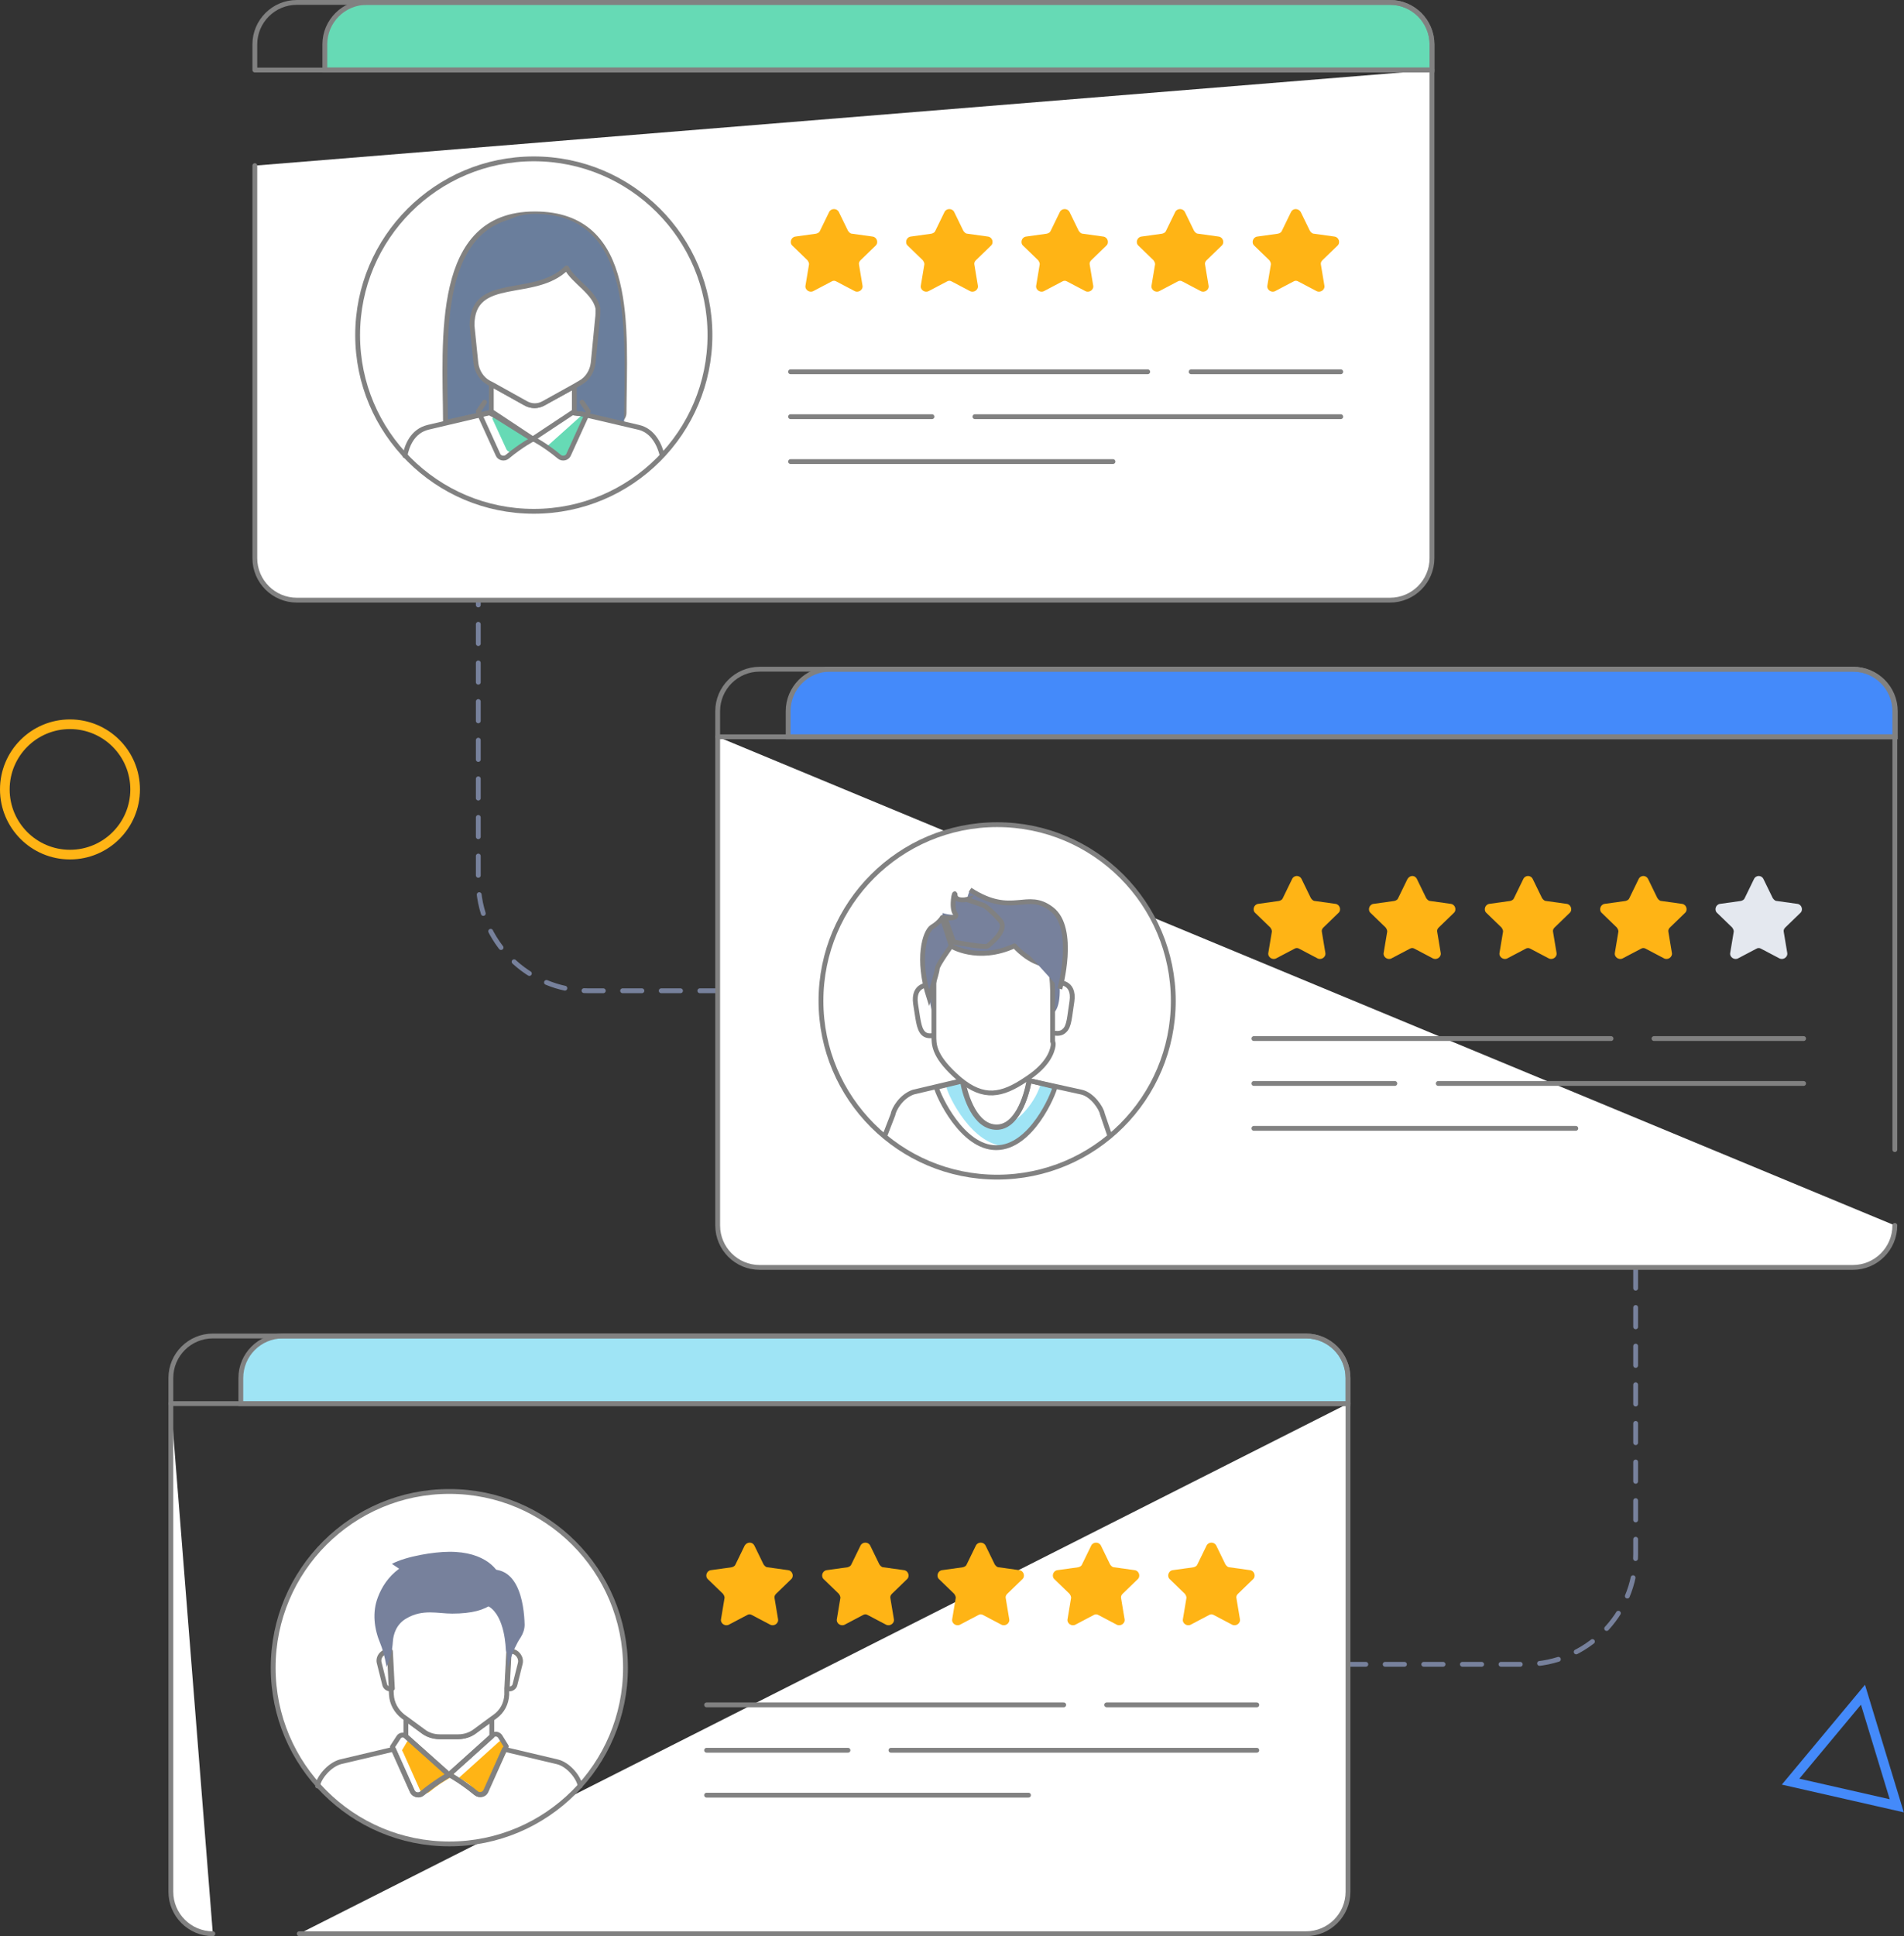 <svg xmlns="http://www.w3.org/2000/svg" width="394.5" height="401"><rect width="100%" height="100%" fill="#333333" stroke="none"/><style>.st0,.st1{stroke-linecap:round;stroke-linejoin:round;stroke-miterlimit:10}.st0{stroke-dasharray:4,4;fill:none;stroke:#77819c}.st1{fill:#fff;stroke:#818181}.st2{fill:#ffb415}.st3{fill:none;stroke:#818181;stroke-linecap:round;stroke-linejoin:round;stroke-miterlimit:10}.st4{fill:#66dab5}.st10,.st11{fill:#77819c}.st11{stroke:#818181;stroke-miterlimit:10}</style><path class="st0" d="M338.9 262.8v59.1c0 12.5-10.2 22.8-22.8 22.8h-90.3M181 205.2h-59.1c-12.5 0-22.8-10.2-22.8-22.8V92.2"/><path class="st1" d="M296.7 14.5v101.1c0 4.8-3.9 8.7-8.7 8.7H61.5c-4.8 0-8.7-3.9-8.7-8.7V34.3"/><path class="st2" d="M221.6 43.9l1.9 3.9c.2.3.5.6.8.6l4.3.6c.9.1 1.3 1.3.6 1.9l-3.1 3c-.3.3-.4.6-.3 1l.7 4.2c.2.9-.8 1.6-1.6 1.2l-3.8-2c-.3-.2-.7-.2-1 0l-3.8 2c-.8.4-1.8-.3-1.6-1.2l.7-4.2c.1-.4-.1-.7-.3-1l-3.1-3c-.7-.6-.3-1.8.6-1.9l4.3-.6c.4-.1.7-.3.8-.6l1.9-3.9c.4-.8 1.6-.8 2 0zM245.5 43.9l1.9 3.9c.2.3.5.6.8.6l4.3.6c.9.1 1.3 1.3.6 1.9l-3.1 3c-.3.3-.4.6-.3 1l.7 4.2c.2.9-.8 1.6-1.6 1.2l-3.8-2c-.3-.2-.7-.2-1 0l-3.8 2c-.8.4-1.8-.3-1.6-1.2l.7-4.2c.1-.4-.1-.7-.3-1l-3.1-3c-.7-.6-.3-1.8.6-1.9l4.3-.6c.4-.1.7-.3.8-.6l1.9-3.9c.4-.8 1.6-.8 2 0zM269.5 43.9l1.9 3.9c.2.3.5.6.8.6l4.3.6c.9.1 1.3 1.3.6 1.9l-3.1 3c-.3.3-.4.6-.3 1l.7 4.2c.2.9-.8 1.6-1.6 1.2l-3.8-2c-.3-.2-.7-.2-1 0l-3.8 2c-.8.4-1.8-.3-1.6-1.2l.7-4.2c.1-.4-.1-.7-.3-1l-3.1-3c-.7-.6-.3-1.8.6-1.9l4.3-.6c.4-.1.7-.3.8-.6l1.9-3.9c.4-.8 1.5-.8 2 0zM197.7 43.9l1.9 3.9c.2.3.5.6.8.6l4.3.6c.9.1 1.3 1.3.6 1.9l-3.1 3c-.3.3-.4.6-.3 1l.7 4.2c.2.9-.8 1.6-1.6 1.2l-3.8-2c-.3-.2-.7-.2-1 0l-3.8 2c-.8.4-1.8-.3-1.6-1.2l.7-4.2c.1-.4-.1-.7-.3-1l-3.1-3c-.7-.6-.3-1.8.6-1.9l4.3-.6c.4-.1.7-.3.8-.6l1.9-3.9c.4-.8 1.6-.8 2 0zM173.8 43.9l1.9 3.9c.2.3.5.6.8.6l4.3.6c.9.1 1.3 1.3.6 1.9l-3.1 3c-.3.3-.4.6-.3 1l.7 4.2c.2.9-.8 1.6-1.6 1.2l-3.8-2c-.3-.2-.7-.2-1 0l-3.8 2c-.8.4-1.8-.3-1.6-1.2l.7-4.2c.1-.4-.1-.7-.3-1l-3.1-3c-.7-.6-.3-1.8.6-1.9l4.3-.6c.4-.1.7-.3.8-.6l1.9-3.9c.4-.8 1.6-.8 2 0z"/><path class="st3" d="M163.8 95.6h66.8M163.8 86.3h29.3M202 86.3h75.8"/><g><path class="st3" d="M277.8 77h-31M237.8 77h-74"/></g><g><circle class="st1" cx="110.6" cy="69.4" r="36.5"/><path class="st4" d="M104.7 84.6l7.5 5.1s-2.4 1.2-5.4 3.7c-.6.5-1.6.3-1.9-.4l-2.9-6.3 1.3-1.9c.3-.5 1-.6 1.4-.2zM122.1 84.6l-8.7 7.8s-.3-.4 2.7 2.1c.6.5 1.6.3 1.9-.4l4.1-9 1.5-.3c-.4-.5-1.1-.6-1.5-.2z"/><path d="M128.3 87.1c.6-.3 1-.9 1-1.6.1-17.3 2.4-41.2-18.5-41.2S92.2 70.2 92.3 87.5l9.8-2.2h17l9.2 1.8z" fill="#6a7e9c" stroke="#818181" stroke-miterlimit="10"/><path d="M129.3 87.8c.1-18.4 2.4-43.5-18.5-43.5-11.9 0-12.7 14.4-12.7 14.4 6.9-1.2 11.1 1.7 18-1.2L113.5 85" fill="#6a7e9c"/><path class="st1" d="M119 80v5.2l-8.6 5.7-8.6-5.7v-5.6l7 3.9c1.2.7 2.6.7 3.8 0L119 80z"/><path class="st3" d="M118.7 85.5c.2.1 1.6.2 1.8.2l1.1.3 10.7 2.5c3.1.7 4.4 3.8 4.9 5.8M83.9 94.4c.4-2 1.5-5.1 4.8-5.9L99.3 86l2.1-.5 1.5.8 7.5 4.7"/><path class="st3" d="M110.5 90.9s-2.4 1.2-5.4 3.7c-.6.5-1.6.3-1.9-.4l-4.1-9 1.3-1.9M110.5 90.9s2.4 1.2 5.4 3.7c.6.5 1.6.3 1.9-.4l4.1-9-1.3-1.9"/><path class="st1" d="M123.9 64c0 .7 0 1.3-.1 2l-.9 9.2c-.2 1.7-1.2 3.3-2.7 4.1l-1.2.7-6.3 3.5c-1.2.7-2.6.7-3.8 0l-7-3.9-.6-.3c-1.5-.8-2.5-2.4-2.7-4.1l-.8-7.8c0-10.6 13-5.3 19.6-11.9 1.3 2.7 6 5.1 6.5 8.5z"/></g><path d="M67.3 14.5V9.2c0-4.8 3.9-8.7 8.7-8.7h212c4.8 0 8.7 3.9 8.7 8.7v5.3H67.3z" fill="#66dab5" stroke="#818181" stroke-miterlimit="10"/><path class="st3" d="M52.8 14.5V9.2c0-4.8 3.9-8.7 8.7-8.7H288c4.8 0 8.7 3.9 8.7 8.7v5.3H52.8z"/><g><path class="st1" d="M392.6 253.8c0 4.8-3.9 8.7-8.7 8.7H157.4c-4.8 0-8.7-3.9-8.7-8.7V152.6M392.6 152.6v85.5"/><path class="st2" d="M317.6 182.1l1.9 3.9c.2.3.5.6.8.6l4.3.6c.9.1 1.3 1.3.6 1.9l-3.1 3c-.3.3-.4.6-.3 1l.7 4.2c.2.9-.8 1.6-1.6 1.2l-3.8-2c-.3-.2-.7-.2-1 0l-3.8 2c-.8.4-1.8-.3-1.6-1.2l.7-4.2c.1-.4-.1-.7-.3-1l-3.1-3c-.7-.6-.3-1.8.6-1.9l4.3-.6c.4-.1.7-.3.8-.6l1.9-3.9c.4-.9 1.6-.9 2 0zM341.5 182.1l1.9 3.9c.2.3.5.6.8.6l4.3.6c.9.1 1.3 1.3.6 1.9l-3.1 3c-.3.3-.4.6-.3 1l.7 4.2c.2.9-.8 1.6-1.6 1.2l-3.8-2c-.3-.2-.7-.2-1 0l-3.8 2c-.8.4-1.8-.3-1.6-1.2l.7-4.2c.1-.4-.1-.7-.3-1l-3.1-3c-.7-.6-.3-1.8.6-1.9l4.3-.6c.4-.1.7-.3.8-.6l1.9-3.9c.4-.9 1.6-.9 2 0z"/><path d="M365.4 182.1l1.9 3.9c.2.3.5.6.8.6l4.3.6c.9.1 1.3 1.3.6 1.9l-3.1 3c-.3.3-.4.6-.3 1l.7 4.2c.2.9-.8 1.6-1.6 1.2l-3.8-2c-.3-.2-.7-.2-1 0l-3.8 2c-.8.4-1.8-.3-1.6-1.2l.7-4.2c.1-.4-.1-.7-.3-1l-3.1-3c-.7-.6-.3-1.8.6-1.9l4.3-.6c.4-.1.7-.3.8-.6l1.9-3.9c.4-.9 1.6-.9 2 0z" fill="#e4e8ef"/><path class="st2" d="M293.6 182.1l1.9 3.9c.2.3.5.6.8.6l4.3.6c.9.1 1.3 1.3.6 1.9l-3.1 3c-.3.3-.4.6-.3 1l.7 4.2c.2.9-.8 1.6-1.6 1.2l-3.8-2c-.3-.2-.7-.2-1 0l-3.8 2c-.8.4-1.8-.3-1.6-1.2l.7-4.2c.1-.4-.1-.7-.3-1l-3.1-3c-.7-.6-.3-1.8.6-1.9l4.3-.6c.4-.1.7-.3.8-.6l1.9-3.9c.5-.9 1.6-.9 2 0zM269.7 182.1l1.9 3.9c.2.3.5.6.8.6l4.3.6c.9.1 1.3 1.3.6 1.9l-3.1 3c-.3.3-.4.6-.3 1l.7 4.2c.2.9-.8 1.6-1.6 1.2l-3.8-2c-.3-.2-.7-.2-1 0l-3.8 2c-.8.4-1.8-.3-1.6-1.2l.7-4.2c.1-.4-.1-.7-.3-1l-3.1-3c-.7-.6-.3-1.8.6-1.9l4.3-.6c.4-.1.7-.3.8-.6l1.9-3.9c.4-.9 1.6-.9 2 0z"/><path class="st3" d="M259.8 233.7h66.7M259.8 224.4H289M298 224.4h75.7M373.7 215.1h-31M333.8 215.1h-74"/><g><circle class="st1" cx="206.6" cy="207.3" r="36.5"/><path d="M208.5 237.4c-7.1-.1-12-10.4-12.4-12.2l3.2-1.3c.6 3.3 2.8 9.6 7.2 9.6 4.1 0 8.5-5.8 9.2-9.4l2.8.4s-4.9 13-10 12.9z" fill="#9fe4f5"/><path class="st3" d="M218.6 225.1c-.3 1.5-4.9 12.6-12.2 12.6-7.1 0-12-10.8-12.4-12.5l5.4-1.3c.6 3.3 2.6 9.6 7.1 9.6 4.1 0 6.1-6.1 6.8-9.7l5.3 1.3z"/><path class="st3" d="M183.3 235.3l1.7-4.4c.2-1.2 1.7-3.8 4.2-4.7l7.2-1.7 1.3-.3.9-.2c.3-.1.5-.2.7-.4l.2.1v.1c.6 3.3 2.6 9.6 7 9.6 4.1 0 6.1-6 6.7-9.6l10.9 2.4c2.2.5 4.1 3.3 4.3 4.5l1.5 4.4"/><path class="st10" d="M218.3 209.8c-.1-5.7-.8-6.6-.8-6.6-4.1-.4-7.3-4.8-7.3-4.8-7.9 4.2-13.5 0-13.5 0-4 3.9-3.6 9-3.6 9v2.1c-.1-.3-.2-.8-.3-1.4-.7-3-1.5-9.1 2.1-12.6 0 0 .2-4.8.4-6.4 0 0 2.9 1 5-.2 0 0-.5-2.2.8-4.8 0 0 2.9 3.2 6.2 3.6 3.3.3 10.6 5.2 12 13.8.9 6.4-.6 8-1 8.3z"/><path class="st1" d="M218.2 216.6c-.2 1.3-1.1 3.9-5.1 6.6-.2.1-.4.3-.6.4-4.9 3.3-8.7 4.1-13.7-.1-.3-.3-.7-.6-1-.9-4.4-4.1-4.3-6.4-4.3-8.1v-9.4-1.8s-.4-4.2 3.5-7.4c0 0 5.5 3.5 13.2 0 0 0 3.1 3.7 7.1 4 0 0 .7.7.8 5.4V215.7s.2.3.1.9z"/><path class="st3" d="M193.1 214.5c-.8.1-1.4-.1-1.8-.5-1-1-1.1-3.2-1.6-6.1-.6-4.2 2.9-3.9 2.9-3.9M219.2 203.5s3.5-.3 2.9 3.9c-.5 3-.5 5.2-1.6 6.1-.4.4-1 .6-1.8.5"/><path class="st11" d="M219.6 204.8s3.5-12.5-1.7-16.5-8.1 1.7-16.9-4M195.2 190.1s-.6 1-2.1 1.9c-1.5 1-3.2 6.6-.6 14.7 0 0 1.7-5.4 1.7-6.1s2.9-4.7 2.9-4.7l-1.9-5.8z"/><path class="st11" d="M200.3 186.3s-2.3.5-2.4-.9c-.1-1.4-.9 2.6 0 3.8.9 1.2-2.1.9-2.1.9l1.8 5s6.6 1.3 7.1.8 4.3-3.3 2.5-5.3-3.2-3.1-3.4-3.1c-.2-.1-3.5-1.2-3.5-1.2z"/></g><path d="M163.3 152.6v-5.3c0-4.8 3.9-8.7 8.7-8.7h212c4.8 0 8.7 3.9 8.7 8.7v5.3H163.3z" fill="#448afa" stroke="#818181" stroke-miterlimit="10"/><path class="st3" d="M148.7 152.6v-5.3c0-4.8 3.9-8.7 8.7-8.7h226.5c4.8 0 8.7 3.9 8.7 8.7v5.3H148.7z"/></g><g><path class="st1" d="M44.1 400.5c-4.8 0-8.7-3.9-8.7-8.7V290.7M279.3 290.7v101.1c0 4.8-3.9 8.7-8.7 8.7H62"/><path class="st2" d="M204.2 320.1l1.9 3.9c.2.3.5.6.8.6l4.3.6c.9.1 1.3 1.3.6 1.9l-3.1 3c-.3.3-.4.6-.3 1l.7 4.2c.2.9-.8 1.6-1.6 1.2l-3.8-2c-.3-.2-.7-.2-1 0l-3.8 2c-.8.4-1.8-.3-1.6-1.2l.7-4.2c.1-.4-.1-.7-.3-1l-3.1-3c-.7-.6-.3-1.8.6-1.9l4.3-.6c.4-.1.7-.3.8-.6l1.9-3.9c.4-.8 1.6-.8 2 0zM228.1 320.1l1.9 3.9c.2.3.5.6.8.6l4.3.6c.9.1 1.3 1.3.6 1.9l-3.1 3c-.3.3-.4.6-.3 1l.7 4.2c.2.9-.8 1.6-1.6 1.2l-3.8-2c-.3-.2-.7-.2-1 0l-3.8 2c-.8.4-1.8-.3-1.6-1.2l.7-4.2c.1-.4-.1-.7-.3-1l-3.1-3c-.7-.6-.3-1.8.6-1.9l4.3-.6c.4-.1.7-.3.8-.6l1.9-3.9c.4-.8 1.6-.8 2 0zM252 320.1l1.9 3.9c.2.3.5.6.8.6l4.3.6c.9.1 1.3 1.3.6 1.9l-3.1 3c-.3.3-.4.6-.3 1l.7 4.2c.2.9-.8 1.6-1.6 1.2l-3.8-2c-.3-.2-.7-.2-1 0l-3.8 2c-.8.4-1.8-.3-1.6-1.2l.7-4.2c.1-.4-.1-.7-.3-1l-3.1-3c-.7-.6-.3-1.8.6-1.9l4.3-.6c.4-.1.7-.3.8-.6l1.9-3.9c.4-.8 1.6-.8 2 0zM180.3 320.1l1.9 3.9c.2.3.5.6.8.6l4.3.6c.9.1 1.3 1.3.6 1.9l-3.1 3c-.3.3-.4.6-.3 1l.7 4.2c.2.9-.8 1.6-1.6 1.2l-3.8-2c-.3-.2-.7-.2-1 0l-3.8 2c-.8.4-1.8-.3-1.6-1.2l.7-4.2c.1-.4-.1-.7-.3-1l-3.1-3c-.7-.6-.3-1.8.6-1.9l4.3-.6c.4-.1.7-.3.8-.6l1.9-3.9c.4-.8 1.6-.8 2 0zM156.3 320.1l1.9 3.9c.2.3.5.6.8.6l4.3.6c.9.1 1.3 1.3.6 1.9l-3.1 3c-.3.3-.4.6-.3 1l.7 4.2c.2.9-.8 1.6-1.6 1.2l-3.8-2c-.3-.2-.7-.2-1 0l-3.8 2c-.8.4-1.8-.3-1.6-1.2l.7-4.2c.1-.4-.1-.7-.3-1l-3.1-3c-.7-.6-.3-1.8.6-1.9l4.3-.6c.4-.1.7-.3.8-.6l1.9-3.9c.5-.8 1.6-.8 2 0z"/><path class="st3" d="M146.4 371.8h66.7M146.4 362.5h29.3M184.6 362.5h75.8M260.4 353.1h-31.1M220.4 353.1h-74"/><g><circle class="st1" cx="93.1" cy="345.4" r="36.5"/><path class="st2" d="M94.2 367.6s-.5.3-1.3.8c-1 .6-2.2 1.3-3.9 2.7-.6.5-1.6.3-2-.4l-3.4-7.6-.3-.6 1-1.7c.3-.5 1-.6 1.5-.2l.1.1 8.3 6.9zM104.9 362.8l-.3.6-3.5 7.5c-.3.7-1.3 1-2 .4-1.7-1.4-1.6-1.7-2.7-2.3-.8-.5-1.3-.8-1.3-.8l8.1-7.3.1-.1c.4-.4 1.1-.3 1.5.2l.1 1.8z"/><path class="st1" d="M101.9 356v3.6l-8.9 8-8.9-8V356l3.4 2.5c1 .8 2.3 1.2 3.5 1.2h3.9c1.3 0 2.5-.4 3.5-1.2l3.5-2.5z"/><path class="st3" d="M65.8 369.9c.2-1.6 2.3-4.3 4.7-5l11-2.6 3.9 8.7c.3.7 1.3 1 2 .4 1.7-1.4 3.2-2.4 4.3-3.1.8-.5 1.3-.8 1.3-.8s.5.3 1.3.8c1 .6 2.6 1.7 4.3 3.1.6.5 1.6.3 2-.4l3.9-8.7 11 2.6c2.4.6 4.5 3.4 4.7 5"/><path class="st1" d="M105.9 332.2l-.5 9.9-.4 7.7v1.2c-.1 1.8-.9 3.4-2.4 4.5l-.7.5-3.4 2.5c-1 .8-2.3 1.2-3.5 1.2h-3.9c-1.3 0-2.5-.4-3.5-1.2l-3.4-2.5-.7-.5c-1.4-1.1-2.3-2.7-2.4-4.5l-.9-18.9h25.7z"/><path class="st3" d="M93.1 367.6s-.5.3-1.3.8c-1 .6-2.6 1.7-4.3 3.1-.6.5-1.6.3-2-.4l-3.9-8.7-.3-.6 1.3-2c.3-.5 1-.6 1.5-.2l.1.1 8.9 7.9zM104.9 361.7l-.3.6-3.9 8.7c-.3.7-1.3 1-2 .4-1.7-1.4-3.2-2.4-4.3-3.1-.8-.5-1.3-.8-1.3-.8l8.9-8 .1-.1c.4-.4 1.1-.3 1.5.2l1.3 2.1zM107.8 344.5l-1.1 4.4c-.1.5-.6.9-1.1.9-.2 0-.3 0-.5-.1l.4-7.7h.4c1.2 0 2.2 1.3 1.9 2.5zM78.6 344.5l1.1 4.4c.1.5.6.9 1.1.9.2 0 .3 0 .5-.1l-.4-7.7h-.4c-1.3 0-2.3 1.3-1.9 2.5z"/><path class="st10" d="M99 325.7l.9 6.5c4.2.8 4.8 7.4 4.9 9.3 0 .3.1.7.3 1l.1 3.1s.8-3.7 2.7-6.5c.5-.8.8-1.7.8-2.6-.1-4.1-1.2-14-9.7-10.8z"/><path class="st10" d="M81.2 323.9l1.5 1c-2.3 1.7-3.6 3.8-4.4 5.9-1.2 3.1-.8 6.5.5 9.6.9 2.2 1.3 4.9 1.3 4.9l.1-.3c.7-1.6 1.1-3.3 1.2-5 .1-1.5.7-3.6 2.8-4.8 3.4-2 6.5-1 9.5-1 8.2 0 10.5-3.1 10.1-6.9-.2-2-3.2-6-10.8-5.9-3 0-8.8.9-11.8 2.5z"/></g><path d="M49.9 290.7v-5.3c0-4.8 3.9-8.7 8.7-8.7h212c4.8 0 8.7 3.9 8.7 8.7v5.3H49.9z" fill="#9fe4f5" stroke="#818181" stroke-miterlimit="10"/><path class="st3" d="M35.4 290.7v-5.3c0-4.8 3.9-8.7 8.7-8.7h226.5c4.8 0 8.7 3.9 8.7 8.7v5.3H35.4z"/></g><circle cx="14.5" cy="163.5" r="13.5" fill="none" stroke="#ffb415" stroke-width="2" stroke-miterlimit="10"/><path fill="none" stroke="#448afa" stroke-width="2" stroke-miterlimit="10" d="M386 351l-15 18 22 5z"/></svg>